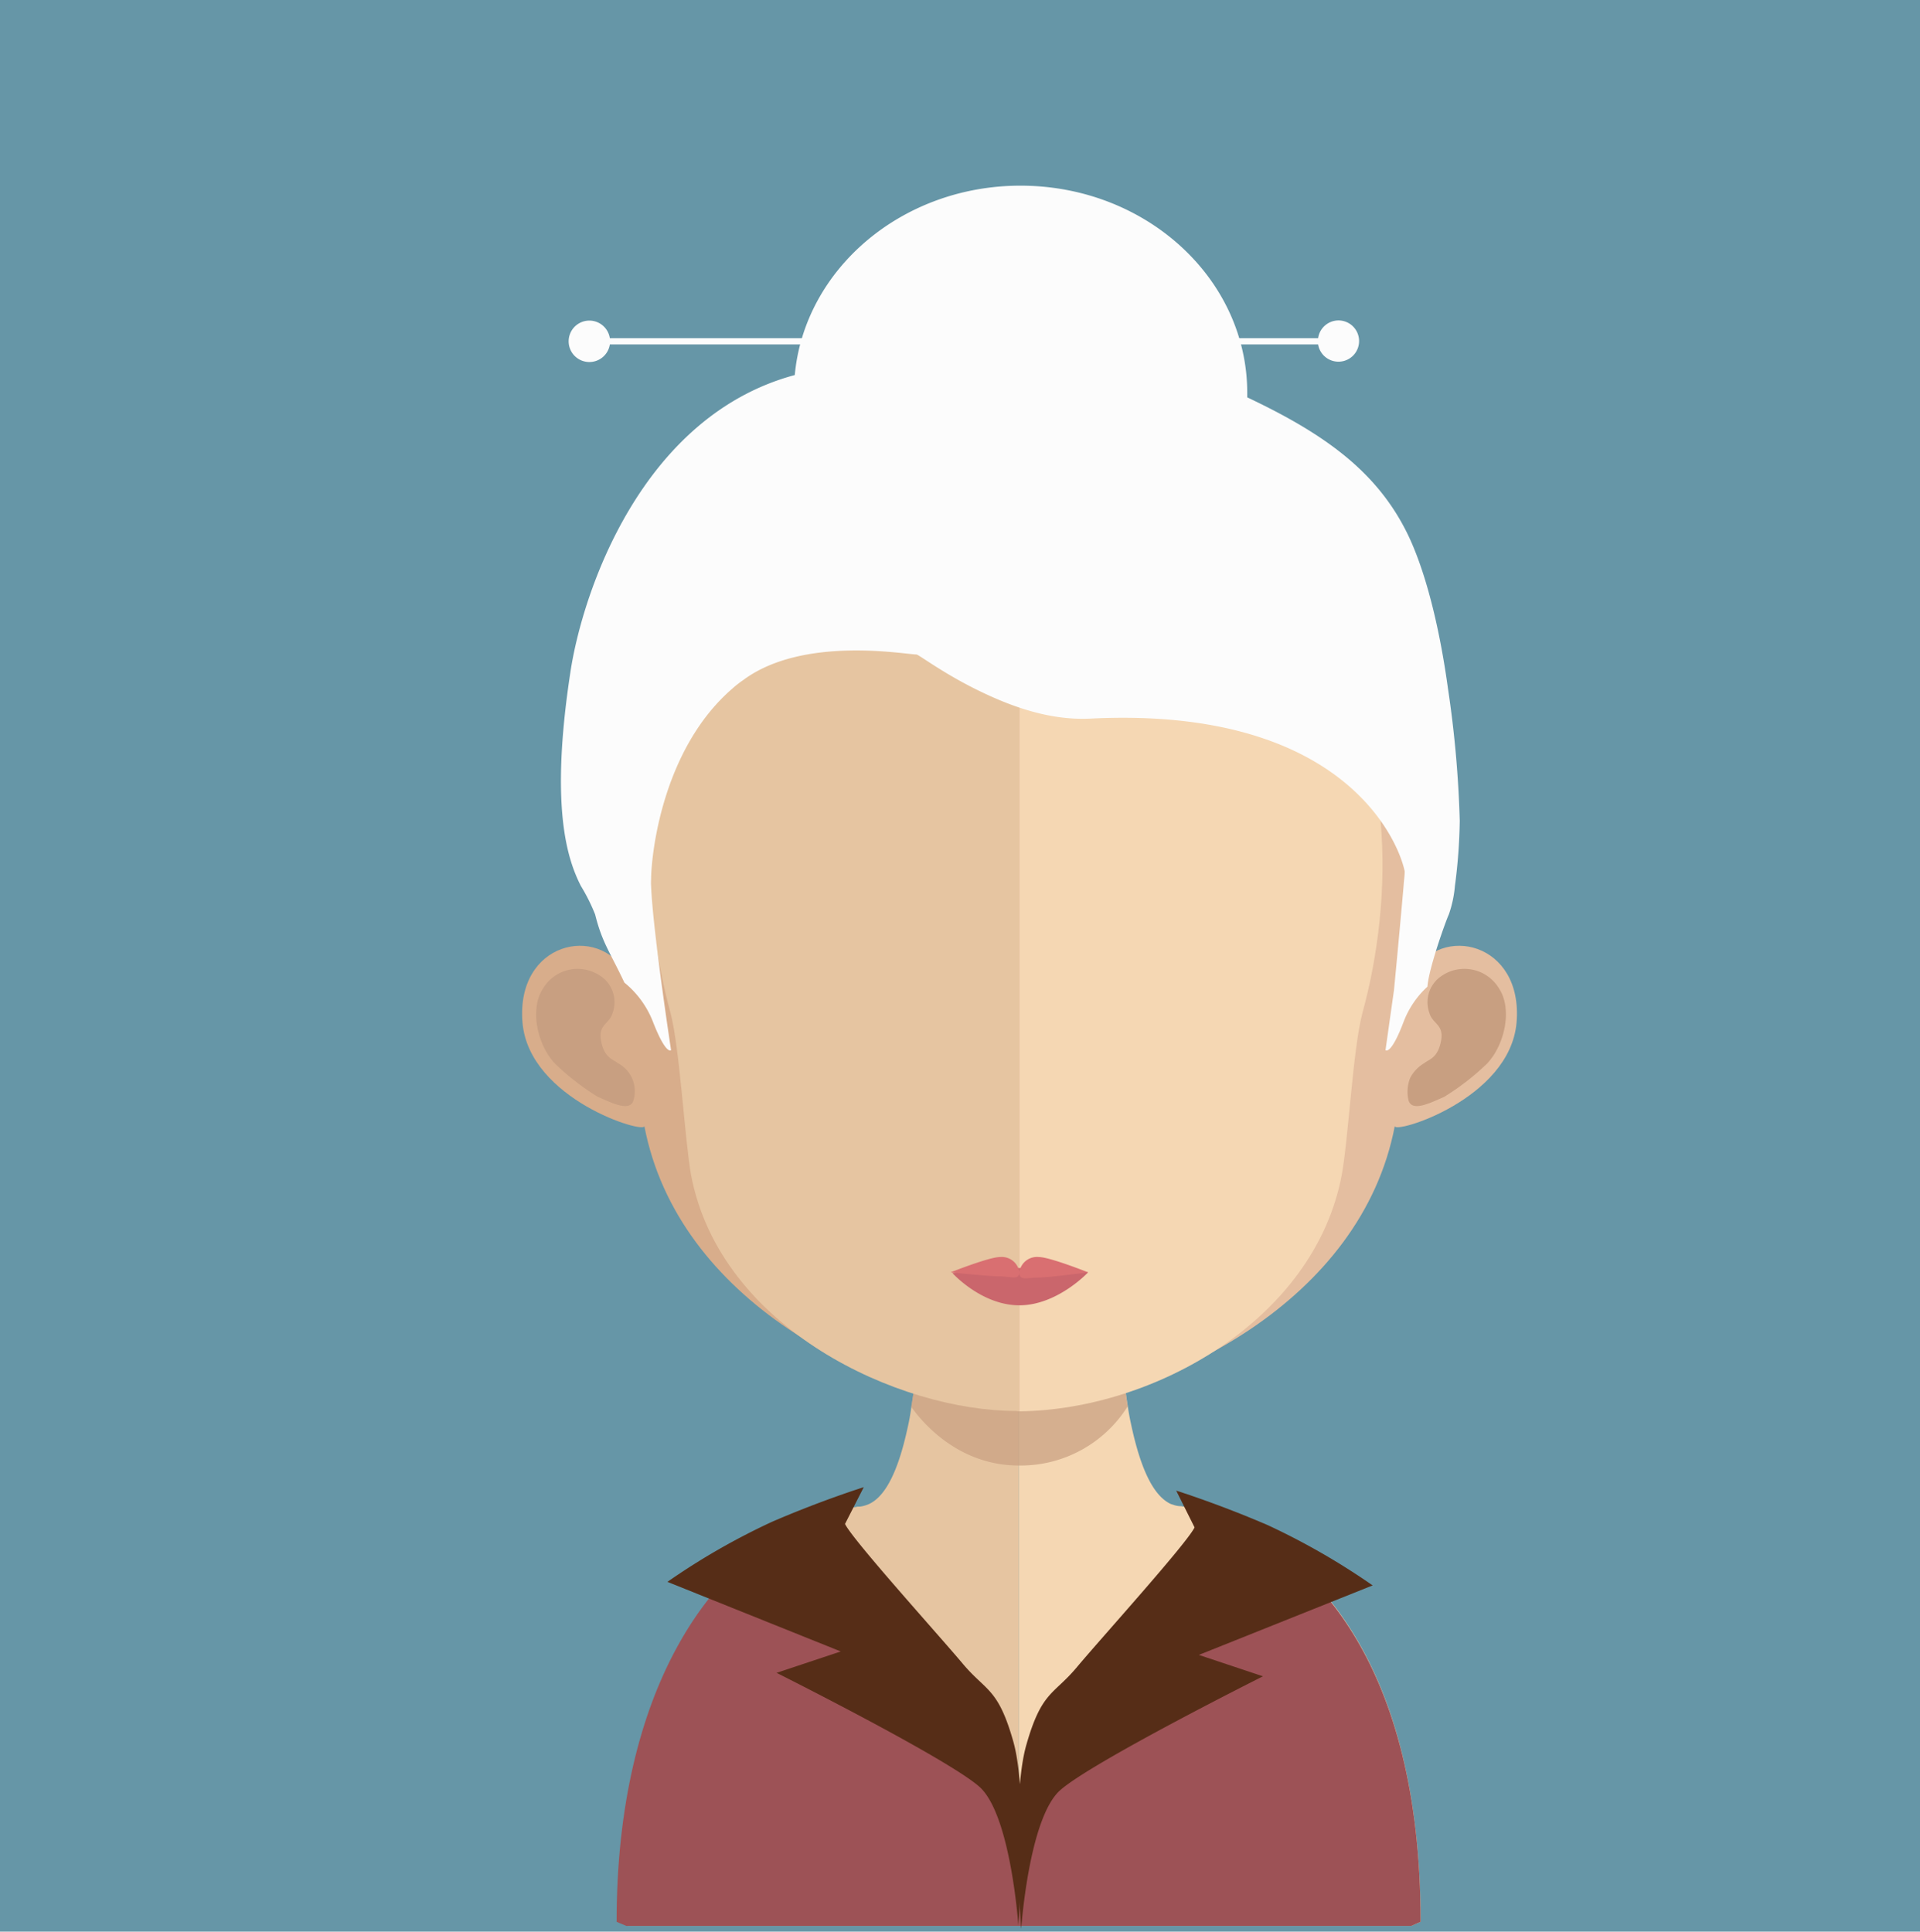 <svg id="Layer_1" data-name="Layer 1" xmlns="http://www.w3.org/2000/svg" viewBox="0 0 227.06 228.47"><defs><style>.cls-1{fill:#6696a7;}.cls-2{fill:#e6c5a1;}.cls-3{fill:#f5d7b3;}.cls-4,.cls-6{fill:#c89f81;}.cls-4{opacity:0.7;}.cls-5{fill:#d8ad8b;}.cls-7{fill:#e4bea0;}.cls-8{fill:#ca666c;}.cls-9{fill:#d96f71;}.cls-10{fill:#9d5256;}.cls-11{fill:#562d17;}.cls-12{fill:#fcfcfc;}</style></defs><title>1-81</title><rect class="cls-1" width="227.06" height="228.47"/><path class="cls-2" d="M120.5,142.6v85.19H74.29l-1.14-.48c0-27.8,10.48-40,18.68-45.21a25.35,25.35,0,0,1,9.62-3.9h0.22a3.07,3.07,0,0,0,.62-0.13c2.34-.65,3.92-4.09,5-9a27,27,0,0,0,.49-2.69c0.26-1.55.49-3.22,0.65-4.93,0.09-1,.19-2.08.29-3.16,0.42-5.23.55-10.9,0.55-16.3C109.26,142,115.48,142.6,120.5,142.6Z"/><path class="cls-3" d="M168,227.31s-0.42.17-1.1,0.48H120.5V142.6h0.1c5,0,11.28-.62,11.28-0.62,0,5.37.12,11,.55,16.18,0.09,1,.18,2.08.29,3.08,0.2,1.79.39,3.48,0.65,5.07v0c0.1,0.71.22,1.36,0.36,2,1,4.77,2.4,8.28,4.48,9.45a1.54,1.54,0,0,0,.48.2,2.7,2.7,0,0,0,1,.19,23.22,23.22,0,0,1,6.87,2.34C155,184.76,168,196.3,168,227.31Z"/><path class="cls-4" d="M133.36,166.34v0a14.93,14.93,0,0,1-12.8,7h-0.07c-7.35,0-11.63-5.39-12.73-6.95,0.27-1.56.49-3.21,0.64-4.94,0.11-1,.2-2.08.3-3.15a50.26,50.26,0,0,0,11.66,1.53h0.13a47.23,47.23,0,0,0,11.93-1.66c0.11,1,.2,2.09.29,3.09C132.9,163.06,133.09,164.75,133.36,166.34Z"/><path class="cls-5" d="M120.45,51.08C72.21,51,71.94,89.83,74.08,115.16c-3.31-5.95-13.08-3.73-12.29,5.78,0.77,9.12,14.6,13.25,14.41,12.24,3.94,20.64,26.68,32.1,44.25,33.73h0.37V51.08h-0.37Z"/><path class="cls-6" d="M64.22,116.92a4.76,4.76,0,0,1,7.07-1.28,3.72,3.72,0,0,1,1.14,4.22c-0.34,1.22-1.69,1.31-1.36,3.18,0.36,2.09,1.39,2.22,2,2.71a3.75,3.75,0,0,1,1.86,4.34c-0.37,1.52-2.68.31-4.22-.35a29.74,29.74,0,0,1-5.07-3.93C63.55,123.61,62.6,119.37,64.22,116.92Z"/><path class="cls-7" d="M120.69,51.08c48.23-.09,48.52,38.75,46.37,64.08,3.31-5.95,13.09-3.73,12.29,5.78-0.78,9.12-14.6,13.25-14.4,12.24-3.95,20.64-26.68,32.1-44.26,33.73h-0.37V51.08h0.37Z"/><path class="cls-6" d="M177.28,116.92a4.77,4.77,0,0,0-7.08-1.28,3.73,3.73,0,0,0-1.14,4.22c0.34,1.22,1.7,1.31,1.37,3.18-0.36,2.09-1.38,2.22-2,2.71a4.36,4.36,0,0,0-1.65,1.72,4.44,4.44,0,0,0-.22,2.62c0.37,1.52,2.68.31,4.22-.35a29.6,29.6,0,0,0,5.07-3.93C177.94,123.61,178.89,119.37,177.28,116.92Z"/><path class="cls-2" d="M120.2,62.07c-16.11,0-27.9,4.46-35,13.24-10,12.27-9.59,31-5.91,44.47C80.38,123.9,81,135,81.73,139c3.48,18.2,24.57,27.89,38.47,27.89h0.37V62.08H120.2Z"/><path class="cls-3" d="M155.16,75.33c-7.09-8.72-18.74-13.17-34.59-13.25V166.93c15.86-.17,34.82-10.79,38.09-27.88,0.78-4.08,1.35-15.15,2.47-19.27C164.8,106.36,165.16,87.64,155.16,75.33Z"/><path class="cls-8" d="M128.68,150.49s-3.64,3.9-8.13,3.9-7.92-3.82-7.92-3.82a51.93,51.93,0,0,1,7.92-.59A65.75,65.75,0,0,1,128.68,150.49Z"/><path class="cls-9" d="M122.86,148.68a2.11,2.11,0,0,0-2.31,1.78,2.11,2.11,0,0,0-2.3-1.78c-1.27,0-5.83,1.81-5.83,1.81s4.44,0.47,5.72.47,2.38,0.5,2.41-.44c0,1,.93.59,2.2,0.59s5.93-.62,5.93-0.62S124.13,148.68,122.86,148.68Z"/><path class="cls-10" d="M168,227.31s-0.42.17-1.1,0.48H74.06l-1.14-.48c0-27.8,11.45-42.42,21.48-46.77,7.53,7.63,16.42,19.54,18.81,21.79,4.06,3.82,6.54,10.33,9.09,8.69s16.83-21.77,24.23-30.48C154.92,184.76,168,196.3,168,227.31Z"/><path class="cls-11" d="M99.93,180.25c0.92,1.91,11.11,13.17,13.9,16.5s4.19,2.84,6,9.22,0.6,21.76.6,21.76-0.89-13.06-4.59-16.38-24-13.49-24-13.49l7.59-2.53L78.93,187.1A81.35,81.35,0,0,1,91.29,180c5.92-2.56,10.86-4.1,10.86-4.1Z"/><path class="cls-11" d="M141.27,180.66c-0.93,1.92-11.12,13.18-13.9,16.51s-4.18,2.83-6,9.23-0.6,21.74-.6,21.74,0.89-13.06,4.59-16.38,24-13.49,24-13.49l-7.59-2.53,20.56-8.22a82.92,82.92,0,0,0-12.36-7.11c-5.93-2.56-10.87-4.1-10.87-4.1Z"/><path class="cls-12" d="M158.29,37.9A2.44,2.44,0,0,0,155.88,40H72.12a2.45,2.45,0,1,0,0,.74h83.76A2.44,2.44,0,1,0,158.29,37.9Z"/><path class="cls-12" d="M171.24,81.46c-0.84-6.11-2.27-12.74-4.47-17.64C163.2,56,156.85,51.42,147.5,47c0-.17,0-0.34,0-0.52,0-13.54-12-24.52-26.82-24.52-14,0-25.53,9.85-26.69,22.4C75.87,49.23,68.9,70,67.46,79.47c-0.1.68-.2,1.33-0.29,2-1.94,14.25-.1,20.13,1.52,23.31a22.25,22.25,0,0,1,1.69,3.38c0.84,3.38,1.78,4.48,3.46,8.06a11.18,11.18,0,0,1,3.38,4.64c1.56,4,2.14,3.35,2.14,3.35S77.19,110,77,104.77a5.64,5.64,0,0,1,0-.77c0-2.54,1.17-15.24,9.59-22.54a12.1,12.1,0,0,1,1.27-1c7.09-5.3,19.19-3.05,20.52-3.05,0.25,0,3,2.11,7,4.1S124,85.22,128.88,85c30.2-1.53,36.56,14.68,37.24,18.06,0,0.55-.1,1.14-0.13,1.72-0.37,4.2-.82,9.07-1.14,12.35-0.55,3.89-1,7.08-1,7.08s0.62,0.67,2.14-3.35a10.89,10.89,0,0,1,2.82-4.16c0.16-2.21,2.23-7.93,2.53-8.54a13.8,13.8,0,0,0,.72-3.38,64.85,64.85,0,0,0,.57-7.69A128.91,128.91,0,0,0,171.24,81.46Z"/></svg>